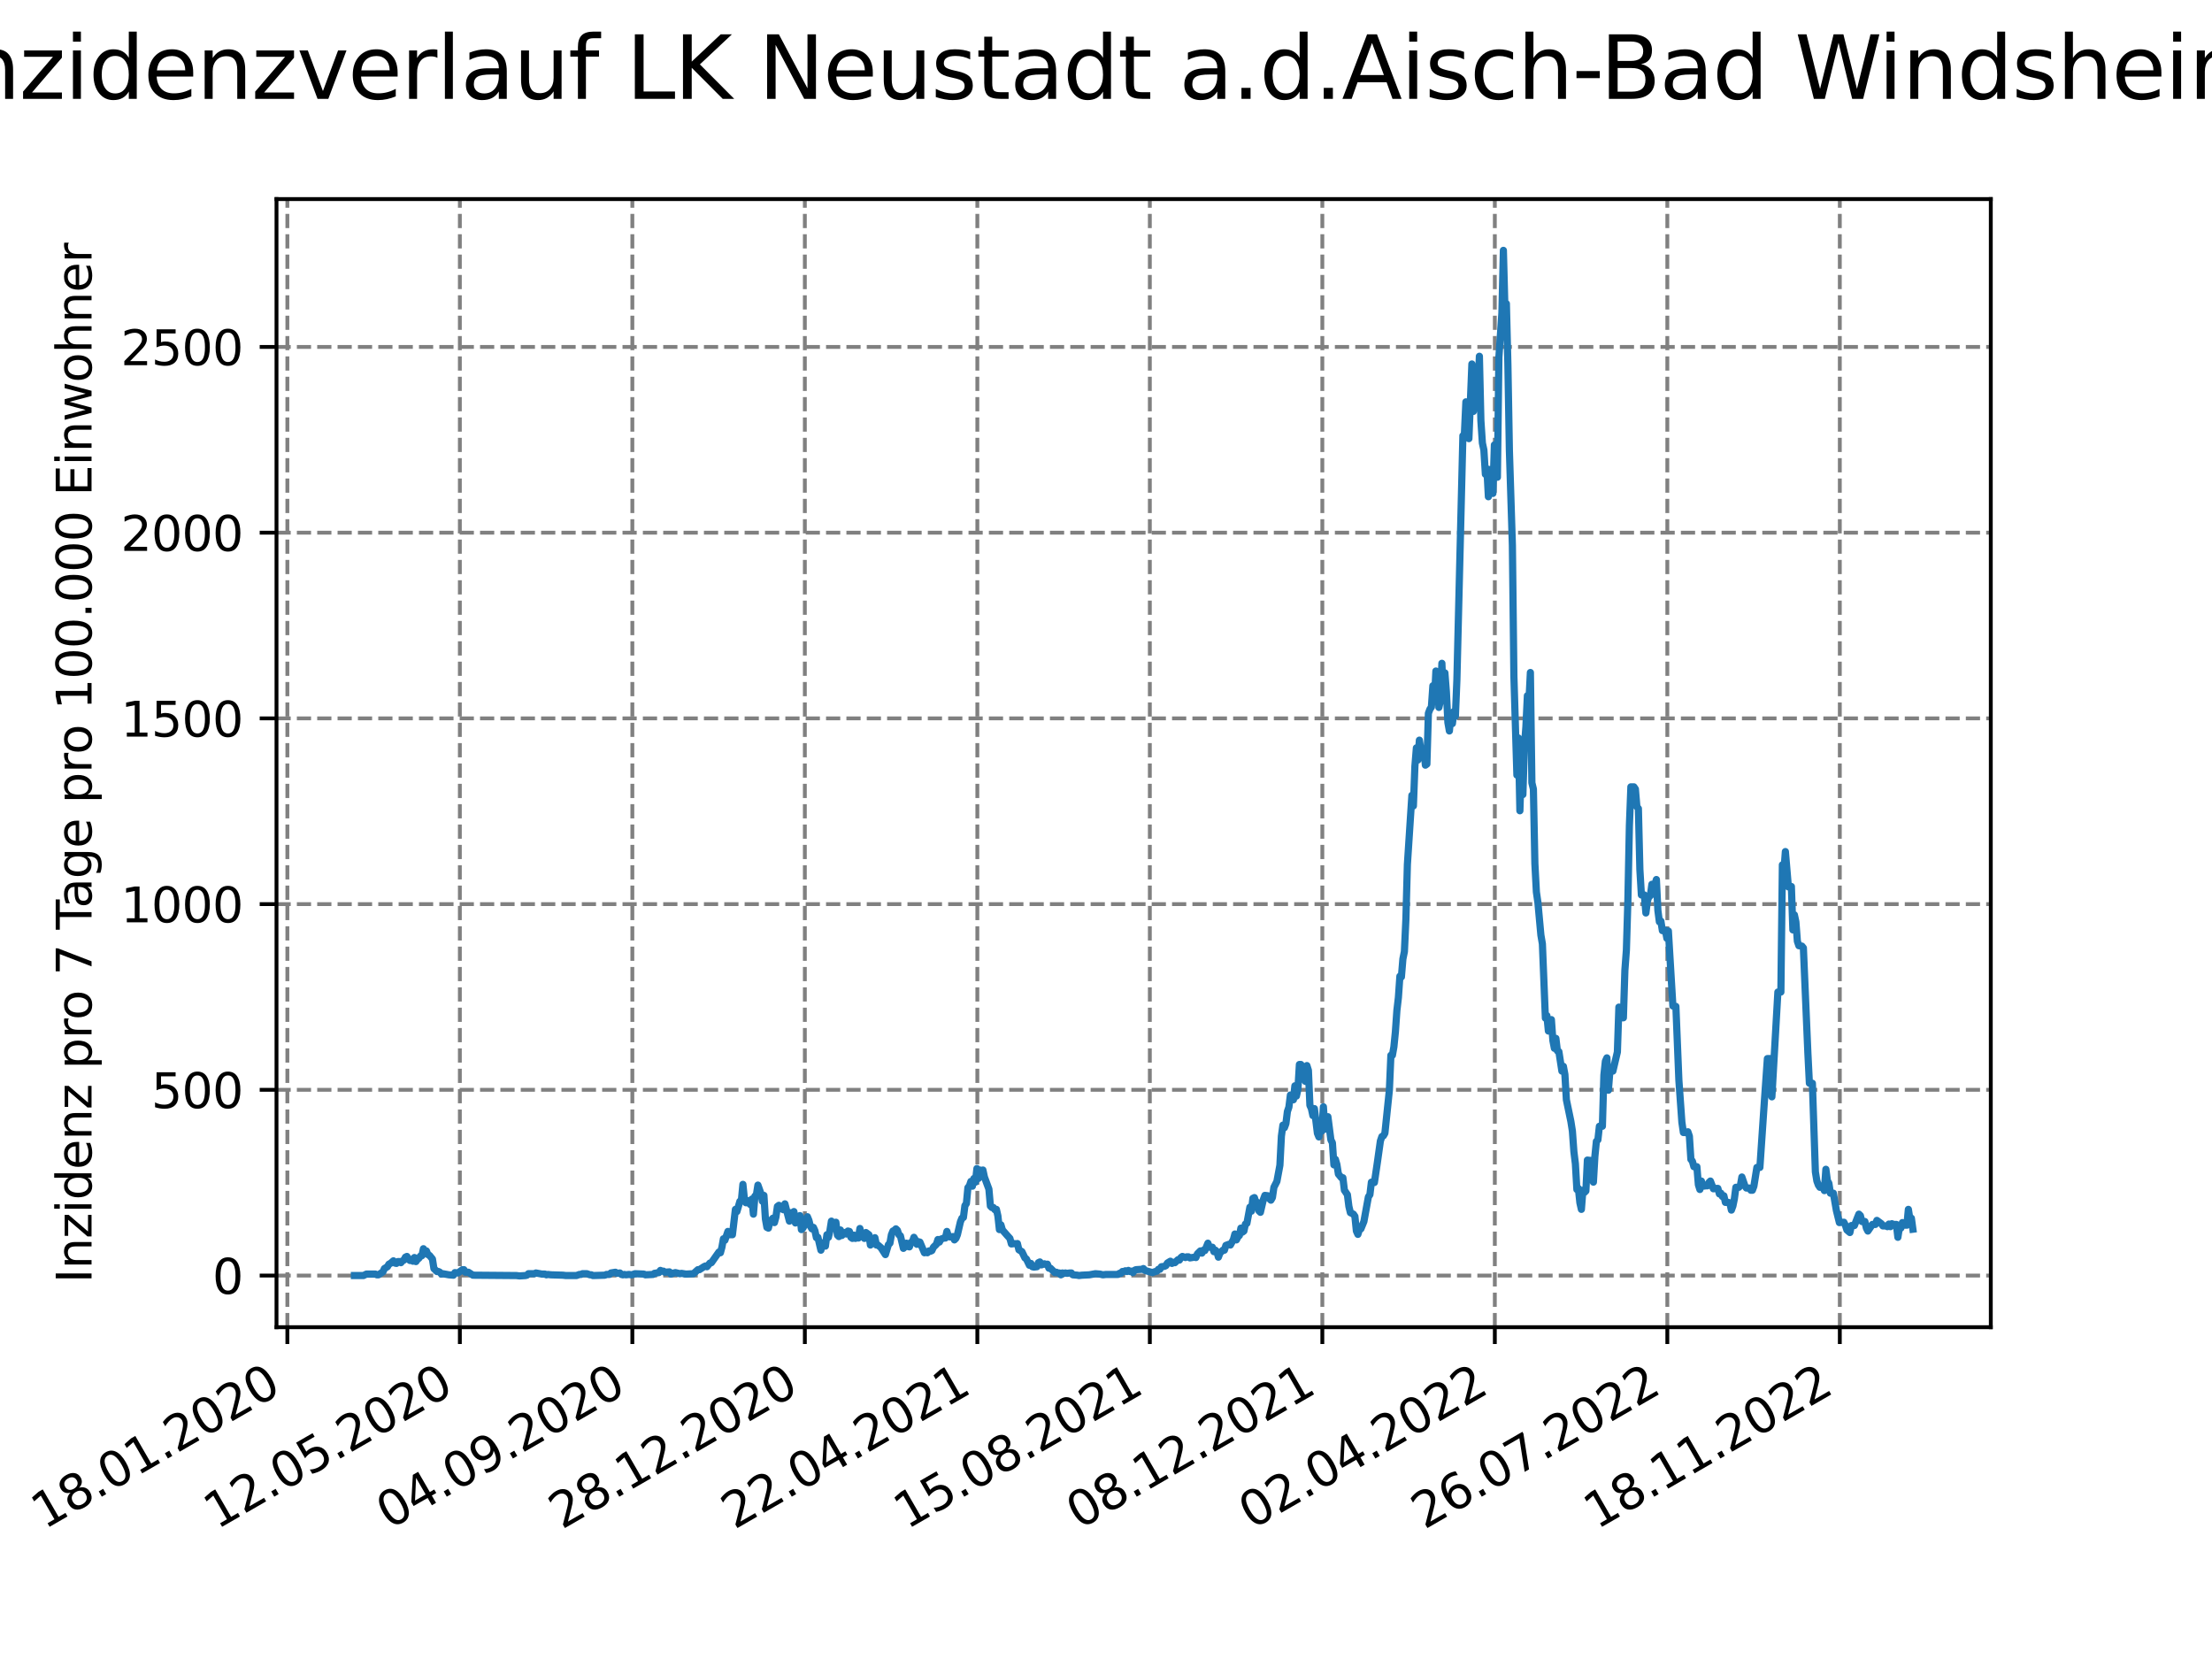 <?xml version="1.0" encoding="utf-8" standalone="no"?>
<!DOCTYPE svg PUBLIC "-//W3C//DTD SVG 1.1//EN"
  "http://www.w3.org/Graphics/SVG/1.1/DTD/svg11.dtd">
<svg xmlns:xlink="http://www.w3.org/1999/xlink" width="460.8pt" height="345.6pt" viewBox="0 0 460.8 345.6" xmlns="http://www.w3.org/2000/svg" version="1.1">
 <defs>
  <style type="text/css">*{stroke-linejoin: round; stroke-linecap: butt}</style>
 </defs>
 <g id="figure_1">
  <g id="patch_1">
   <path d="M 0 345.6 
L 460.8 345.6 
L 460.8 0 
L 0 0 
z
" style="fill: #ffffff"/>
  </g>
  <g id="axes_1">
   <g id="patch_2">
    <path d="M 57.6 276.48 
L 414.72 276.48 
L 414.72 41.472 
L 57.6 41.472 
z
" style="fill: #ffffff"/>
   </g>
   <g id="matplotlib.axis_1">
    <g id="xtick_1">
     <g id="line2d_1">
      <path d="M 59.863 276.48 
L 59.863 41.472 
" clip-path="url(#p7fc7809864)" style="fill: none; stroke-dasharray: 2.96,1.28; stroke-dashoffset: 0; stroke: #808080; stroke-width: 0.8"/>
     </g>
     <g id="line2d_2">
      <defs>
       <path id="m9c848e9b17" d="M 0 0 
L 0 3.5 
" style="stroke: #000000; stroke-width: 0.8"/>
      </defs>
      <g>
       <use xlink:href="#m9c848e9b17" x="59.863" y="276.48" style="stroke: #000000; stroke-width: 0.8"/>
      </g>
     </g>
     <g id="text_1">
      <!-- 18.01.2020 -->
      <g transform="translate(9.238 318.689) rotate(-30) scale(0.1 -0.1)">
       <defs>
        <path id="DejaVuSans-31" d="M 794 531 
L 1825 531 
L 1825 4091 
L 703 3866 
L 703 4441 
L 1819 4666 
L 2450 4666 
L 2450 531 
L 3481 531 
L 3481 0 
L 794 0 
L 794 531 
z
" transform="scale(0.016)"/>
        <path id="DejaVuSans-38" d="M 2034 2216 
Q 1584 2216 1326 1975 
Q 1069 1734 1069 1313 
Q 1069 891 1326 650 
Q 1584 409 2034 409 
Q 2484 409 2743 651 
Q 3003 894 3003 1313 
Q 3003 1734 2745 1975 
Q 2488 2216 2034 2216 
z
M 1403 2484 
Q 997 2584 770 2862 
Q 544 3141 544 3541 
Q 544 4100 942 4425 
Q 1341 4750 2034 4750 
Q 2731 4750 3128 4425 
Q 3525 4100 3525 3541 
Q 3525 3141 3298 2862 
Q 3072 2584 2669 2484 
Q 3125 2378 3379 2068 
Q 3634 1759 3634 1313 
Q 3634 634 3220 271 
Q 2806 -91 2034 -91 
Q 1263 -91 848 271 
Q 434 634 434 1313 
Q 434 1759 690 2068 
Q 947 2378 1403 2484 
z
M 1172 3481 
Q 1172 3119 1398 2916 
Q 1625 2713 2034 2713 
Q 2441 2713 2670 2916 
Q 2900 3119 2900 3481 
Q 2900 3844 2670 4047 
Q 2441 4250 2034 4250 
Q 1625 4250 1398 4047 
Q 1172 3844 1172 3481 
z
" transform="scale(0.016)"/>
        <path id="DejaVuSans-2e" d="M 684 794 
L 1344 794 
L 1344 0 
L 684 0 
L 684 794 
z
" transform="scale(0.016)"/>
        <path id="DejaVuSans-30" d="M 2034 4250 
Q 1547 4250 1301 3770 
Q 1056 3291 1056 2328 
Q 1056 1369 1301 889 
Q 1547 409 2034 409 
Q 2525 409 2770 889 
Q 3016 1369 3016 2328 
Q 3016 3291 2770 3770 
Q 2525 4250 2034 4250 
z
M 2034 4750 
Q 2819 4750 3233 4129 
Q 3647 3509 3647 2328 
Q 3647 1150 3233 529 
Q 2819 -91 2034 -91 
Q 1250 -91 836 529 
Q 422 1150 422 2328 
Q 422 3509 836 4129 
Q 1250 4750 2034 4750 
z
" transform="scale(0.016)"/>
        <path id="DejaVuSans-32" d="M 1228 531 
L 3431 531 
L 3431 0 
L 469 0 
L 469 531 
Q 828 903 1448 1529 
Q 2069 2156 2228 2338 
Q 2531 2678 2651 2914 
Q 2772 3150 2772 3378 
Q 2772 3750 2511 3984 
Q 2250 4219 1831 4219 
Q 1534 4219 1204 4116 
Q 875 4013 500 3803 
L 500 4441 
Q 881 4594 1212 4672 
Q 1544 4750 1819 4750 
Q 2544 4750 2975 4387 
Q 3406 4025 3406 3419 
Q 3406 3131 3298 2873 
Q 3191 2616 2906 2266 
Q 2828 2175 2409 1742 
Q 1991 1309 1228 531 
z
" transform="scale(0.016)"/>
       </defs>
       <use xlink:href="#DejaVuSans-31"/>
       <use xlink:href="#DejaVuSans-38" x="63.623"/>
       <use xlink:href="#DejaVuSans-2e" x="127.246"/>
       <use xlink:href="#DejaVuSans-30" x="159.033"/>
       <use xlink:href="#DejaVuSans-31" x="222.656"/>
       <use xlink:href="#DejaVuSans-2e" x="286.279"/>
       <use xlink:href="#DejaVuSans-32" x="318.066"/>
       <use xlink:href="#DejaVuSans-30" x="381.689"/>
       <use xlink:href="#DejaVuSans-32" x="445.312"/>
       <use xlink:href="#DejaVuSans-30" x="508.936"/>
      </g>
     </g>
    </g>
    <g id="xtick_2">
     <g id="line2d_3">
      <path d="M 95.797 276.48 
L 95.797 41.472 
" clip-path="url(#p7fc7809864)" style="fill: none; stroke-dasharray: 2.96,1.28; stroke-dashoffset: 0; stroke: #808080; stroke-width: 0.8"/>
     </g>
     <g id="line2d_4">
      <g>
       <use xlink:href="#m9c848e9b17" x="95.797" y="276.48" style="stroke: #000000; stroke-width: 0.8"/>
      </g>
     </g>
     <g id="text_2">
      <!-- 12.05.2020 -->
      <g transform="translate(45.171 318.689) rotate(-30) scale(0.1 -0.1)">
       <defs>
        <path id="DejaVuSans-35" d="M 691 4666 
L 3169 4666 
L 3169 4134 
L 1269 4134 
L 1269 2991 
Q 1406 3038 1543 3061 
Q 1681 3084 1819 3084 
Q 2600 3084 3056 2656 
Q 3513 2228 3513 1497 
Q 3513 744 3044 326 
Q 2575 -91 1722 -91 
Q 1428 -91 1123 -41 
Q 819 9 494 109 
L 494 744 
Q 775 591 1075 516 
Q 1375 441 1709 441 
Q 2250 441 2565 725 
Q 2881 1009 2881 1497 
Q 2881 1984 2565 2268 
Q 2250 2553 1709 2553 
Q 1456 2553 1204 2497 
Q 953 2441 691 2322 
L 691 4666 
z
" transform="scale(0.016)"/>
       </defs>
       <use xlink:href="#DejaVuSans-31"/>
       <use xlink:href="#DejaVuSans-32" x="63.623"/>
       <use xlink:href="#DejaVuSans-2e" x="127.246"/>
       <use xlink:href="#DejaVuSans-30" x="159.033"/>
       <use xlink:href="#DejaVuSans-35" x="222.656"/>
       <use xlink:href="#DejaVuSans-2e" x="286.279"/>
       <use xlink:href="#DejaVuSans-32" x="318.066"/>
       <use xlink:href="#DejaVuSans-30" x="381.689"/>
       <use xlink:href="#DejaVuSans-32" x="445.312"/>
       <use xlink:href="#DejaVuSans-30" x="508.936"/>
      </g>
     </g>
    </g>
    <g id="xtick_3">
     <g id="line2d_5">
      <path d="M 131.73 276.48 
L 131.73 41.472 
" clip-path="url(#p7fc7809864)" style="fill: none; stroke-dasharray: 2.96,1.28; stroke-dashoffset: 0; stroke: #808080; stroke-width: 0.8"/>
     </g>
     <g id="line2d_6">
      <g>
       <use xlink:href="#m9c848e9b17" x="131.73" y="276.48" style="stroke: #000000; stroke-width: 0.8"/>
      </g>
     </g>
     <g id="text_3">
      <!-- 04.09.2020 -->
      <g transform="translate(81.105 318.689) rotate(-30) scale(0.1 -0.1)">
       <defs>
        <path id="DejaVuSans-34" d="M 2419 4116 
L 825 1625 
L 2419 1625 
L 2419 4116 
z
M 2253 4666 
L 3047 4666 
L 3047 1625 
L 3713 1625 
L 3713 1100 
L 3047 1100 
L 3047 0 
L 2419 0 
L 2419 1100 
L 313 1100 
L 313 1709 
L 2253 4666 
z
" transform="scale(0.016)"/>
        <path id="DejaVuSans-39" d="M 703 97 
L 703 672 
Q 941 559 1184 500 
Q 1428 441 1663 441 
Q 2288 441 2617 861 
Q 2947 1281 2994 2138 
Q 2813 1869 2534 1725 
Q 2256 1581 1919 1581 
Q 1219 1581 811 2004 
Q 403 2428 403 3163 
Q 403 3881 828 4315 
Q 1253 4750 1959 4750 
Q 2769 4750 3195 4129 
Q 3622 3509 3622 2328 
Q 3622 1225 3098 567 
Q 2575 -91 1691 -91 
Q 1453 -91 1209 -44 
Q 966 3 703 97 
z
M 1959 2075 
Q 2384 2075 2632 2365 
Q 2881 2656 2881 3163 
Q 2881 3666 2632 3958 
Q 2384 4250 1959 4250 
Q 1534 4250 1286 3958 
Q 1038 3666 1038 3163 
Q 1038 2656 1286 2365 
Q 1534 2075 1959 2075 
z
" transform="scale(0.016)"/>
       </defs>
       <use xlink:href="#DejaVuSans-30"/>
       <use xlink:href="#DejaVuSans-34" x="63.623"/>
       <use xlink:href="#DejaVuSans-2e" x="127.246"/>
       <use xlink:href="#DejaVuSans-30" x="159.033"/>
       <use xlink:href="#DejaVuSans-39" x="222.656"/>
       <use xlink:href="#DejaVuSans-2e" x="286.279"/>
       <use xlink:href="#DejaVuSans-32" x="318.066"/>
       <use xlink:href="#DejaVuSans-30" x="381.689"/>
       <use xlink:href="#DejaVuSans-32" x="445.312"/>
       <use xlink:href="#DejaVuSans-30" x="508.936"/>
      </g>
     </g>
    </g>
    <g id="xtick_4">
     <g id="line2d_7">
      <path d="M 167.664 276.48 
L 167.664 41.472 
" clip-path="url(#p7fc7809864)" style="fill: none; stroke-dasharray: 2.96,1.28; stroke-dashoffset: 0; stroke: #808080; stroke-width: 0.8"/>
     </g>
     <g id="line2d_8">
      <g>
       <use xlink:href="#m9c848e9b17" x="167.664" y="276.48" style="stroke: #000000; stroke-width: 0.8"/>
      </g>
     </g>
     <g id="text_4">
      <!-- 28.12.2020 -->
      <g transform="translate(117.039 318.689) rotate(-30) scale(0.1 -0.1)">
       <use xlink:href="#DejaVuSans-32"/>
       <use xlink:href="#DejaVuSans-38" x="63.623"/>
       <use xlink:href="#DejaVuSans-2e" x="127.246"/>
       <use xlink:href="#DejaVuSans-31" x="159.033"/>
       <use xlink:href="#DejaVuSans-32" x="222.656"/>
       <use xlink:href="#DejaVuSans-2e" x="286.279"/>
       <use xlink:href="#DejaVuSans-32" x="318.066"/>
       <use xlink:href="#DejaVuSans-30" x="381.689"/>
       <use xlink:href="#DejaVuSans-32" x="445.312"/>
       <use xlink:href="#DejaVuSans-30" x="508.936"/>
      </g>
     </g>
    </g>
    <g id="xtick_5">
     <g id="line2d_9">
      <path d="M 203.598 276.48 
L 203.598 41.472 
" clip-path="url(#p7fc7809864)" style="fill: none; stroke-dasharray: 2.96,1.28; stroke-dashoffset: 0; stroke: #808080; stroke-width: 0.8"/>
     </g>
     <g id="line2d_10">
      <g>
       <use xlink:href="#m9c848e9b17" x="203.598" y="276.48" style="stroke: #000000; stroke-width: 0.8"/>
      </g>
     </g>
     <g id="text_5">
      <!-- 22.04.2021 -->
      <g transform="translate(152.973 318.689) rotate(-30) scale(0.1 -0.1)">
       <use xlink:href="#DejaVuSans-32"/>
       <use xlink:href="#DejaVuSans-32" x="63.623"/>
       <use xlink:href="#DejaVuSans-2e" x="127.246"/>
       <use xlink:href="#DejaVuSans-30" x="159.033"/>
       <use xlink:href="#DejaVuSans-34" x="222.656"/>
       <use xlink:href="#DejaVuSans-2e" x="286.279"/>
       <use xlink:href="#DejaVuSans-32" x="318.066"/>
       <use xlink:href="#DejaVuSans-30" x="381.689"/>
       <use xlink:href="#DejaVuSans-32" x="445.312"/>
       <use xlink:href="#DejaVuSans-31" x="508.936"/>
      </g>
     </g>
    </g>
    <g id="xtick_6">
     <g id="line2d_11">
      <path d="M 239.532 276.48 
L 239.532 41.472 
" clip-path="url(#p7fc7809864)" style="fill: none; stroke-dasharray: 2.96,1.28; stroke-dashoffset: 0; stroke: #808080; stroke-width: 0.8"/>
     </g>
     <g id="line2d_12">
      <g>
       <use xlink:href="#m9c848e9b17" x="239.532" y="276.48" style="stroke: #000000; stroke-width: 0.8"/>
      </g>
     </g>
     <g id="text_6">
      <!-- 15.08.2021 -->
      <g transform="translate(188.907 318.689) rotate(-30) scale(0.1 -0.1)">
       <use xlink:href="#DejaVuSans-31"/>
       <use xlink:href="#DejaVuSans-35" x="63.623"/>
       <use xlink:href="#DejaVuSans-2e" x="127.246"/>
       <use xlink:href="#DejaVuSans-30" x="159.033"/>
       <use xlink:href="#DejaVuSans-38" x="222.656"/>
       <use xlink:href="#DejaVuSans-2e" x="286.279"/>
       <use xlink:href="#DejaVuSans-32" x="318.066"/>
       <use xlink:href="#DejaVuSans-30" x="381.689"/>
       <use xlink:href="#DejaVuSans-32" x="445.312"/>
       <use xlink:href="#DejaVuSans-31" x="508.936"/>
      </g>
     </g>
    </g>
    <g id="xtick_7">
     <g id="line2d_13">
      <path d="M 275.466 276.48 
L 275.466 41.472 
" clip-path="url(#p7fc7809864)" style="fill: none; stroke-dasharray: 2.96,1.28; stroke-dashoffset: 0; stroke: #808080; stroke-width: 0.8"/>
     </g>
     <g id="line2d_14">
      <g>
       <use xlink:href="#m9c848e9b17" x="275.466" y="276.48" style="stroke: #000000; stroke-width: 0.8"/>
      </g>
     </g>
     <g id="text_7">
      <!-- 08.12.2021 -->
      <g transform="translate(224.841 318.689) rotate(-30) scale(0.1 -0.1)">
       <use xlink:href="#DejaVuSans-30"/>
       <use xlink:href="#DejaVuSans-38" x="63.623"/>
       <use xlink:href="#DejaVuSans-2e" x="127.246"/>
       <use xlink:href="#DejaVuSans-31" x="159.033"/>
       <use xlink:href="#DejaVuSans-32" x="222.656"/>
       <use xlink:href="#DejaVuSans-2e" x="286.279"/>
       <use xlink:href="#DejaVuSans-32" x="318.066"/>
       <use xlink:href="#DejaVuSans-30" x="381.689"/>
       <use xlink:href="#DejaVuSans-32" x="445.312"/>
       <use xlink:href="#DejaVuSans-31" x="508.936"/>
      </g>
     </g>
    </g>
    <g id="xtick_8">
     <g id="line2d_15">
      <path d="M 311.4 276.48 
L 311.4 41.472 
" clip-path="url(#p7fc7809864)" style="fill: none; stroke-dasharray: 2.96,1.28; stroke-dashoffset: 0; stroke: #808080; stroke-width: 0.8"/>
     </g>
     <g id="line2d_16">
      <g>
       <use xlink:href="#m9c848e9b17" x="311.4" y="276.48" style="stroke: #000000; stroke-width: 0.8"/>
      </g>
     </g>
     <g id="text_8">
      <!-- 02.04.2022 -->
      <g transform="translate(260.775 318.689) rotate(-30) scale(0.1 -0.1)">
       <use xlink:href="#DejaVuSans-30"/>
       <use xlink:href="#DejaVuSans-32" x="63.623"/>
       <use xlink:href="#DejaVuSans-2e" x="127.246"/>
       <use xlink:href="#DejaVuSans-30" x="159.033"/>
       <use xlink:href="#DejaVuSans-34" x="222.656"/>
       <use xlink:href="#DejaVuSans-2e" x="286.279"/>
       <use xlink:href="#DejaVuSans-32" x="318.066"/>
       <use xlink:href="#DejaVuSans-30" x="381.689"/>
       <use xlink:href="#DejaVuSans-32" x="445.312"/>
       <use xlink:href="#DejaVuSans-32" x="508.936"/>
      </g>
     </g>
    </g>
    <g id="xtick_9">
     <g id="line2d_17">
      <path d="M 347.334 276.48 
L 347.334 41.472 
" clip-path="url(#p7fc7809864)" style="fill: none; stroke-dasharray: 2.96,1.28; stroke-dashoffset: 0; stroke: #808080; stroke-width: 0.8"/>
     </g>
     <g id="line2d_18">
      <g>
       <use xlink:href="#m9c848e9b17" x="347.334" y="276.48" style="stroke: #000000; stroke-width: 0.8"/>
      </g>
     </g>
     <g id="text_9">
      <!-- 26.07.2022 -->
      <g transform="translate(296.708 318.689) rotate(-30) scale(0.1 -0.1)">
       <defs>
        <path id="DejaVuSans-36" d="M 2113 2584 
Q 1688 2584 1439 2293 
Q 1191 2003 1191 1497 
Q 1191 994 1439 701 
Q 1688 409 2113 409 
Q 2538 409 2786 701 
Q 3034 994 3034 1497 
Q 3034 2003 2786 2293 
Q 2538 2584 2113 2584 
z
M 3366 4563 
L 3366 3988 
Q 3128 4100 2886 4159 
Q 2644 4219 2406 4219 
Q 1781 4219 1451 3797 
Q 1122 3375 1075 2522 
Q 1259 2794 1537 2939 
Q 1816 3084 2150 3084 
Q 2853 3084 3261 2657 
Q 3669 2231 3669 1497 
Q 3669 778 3244 343 
Q 2819 -91 2113 -91 
Q 1303 -91 875 529 
Q 447 1150 447 2328 
Q 447 3434 972 4092 
Q 1497 4750 2381 4750 
Q 2619 4750 2861 4703 
Q 3103 4656 3366 4563 
z
" transform="scale(0.016)"/>
        <path id="DejaVuSans-37" d="M 525 4666 
L 3525 4666 
L 3525 4397 
L 1831 0 
L 1172 0 
L 2766 4134 
L 525 4134 
L 525 4666 
z
" transform="scale(0.016)"/>
       </defs>
       <use xlink:href="#DejaVuSans-32"/>
       <use xlink:href="#DejaVuSans-36" x="63.623"/>
       <use xlink:href="#DejaVuSans-2e" x="127.246"/>
       <use xlink:href="#DejaVuSans-30" x="159.033"/>
       <use xlink:href="#DejaVuSans-37" x="222.656"/>
       <use xlink:href="#DejaVuSans-2e" x="286.279"/>
       <use xlink:href="#DejaVuSans-32" x="318.066"/>
       <use xlink:href="#DejaVuSans-30" x="381.689"/>
       <use xlink:href="#DejaVuSans-32" x="445.312"/>
       <use xlink:href="#DejaVuSans-32" x="508.936"/>
      </g>
     </g>
    </g>
    <g id="xtick_10">
     <g id="line2d_19">
      <path d="M 383.267 276.48 
L 383.267 41.472 
" clip-path="url(#p7fc7809864)" style="fill: none; stroke-dasharray: 2.96,1.28; stroke-dashoffset: 0; stroke: #808080; stroke-width: 0.8"/>
     </g>
     <g id="line2d_20">
      <g>
       <use xlink:href="#m9c848e9b17" x="383.267" y="276.48" style="stroke: #000000; stroke-width: 0.8"/>
      </g>
     </g>
     <g id="text_10">
      <!-- 18.11.2022 -->
      <g transform="translate(332.642 318.689) rotate(-30) scale(0.1 -0.1)">
       <use xlink:href="#DejaVuSans-31"/>
       <use xlink:href="#DejaVuSans-38" x="63.623"/>
       <use xlink:href="#DejaVuSans-2e" x="127.246"/>
       <use xlink:href="#DejaVuSans-31" x="159.033"/>
       <use xlink:href="#DejaVuSans-31" x="222.656"/>
       <use xlink:href="#DejaVuSans-2e" x="286.279"/>
       <use xlink:href="#DejaVuSans-32" x="318.066"/>
       <use xlink:href="#DejaVuSans-30" x="381.689"/>
       <use xlink:href="#DejaVuSans-32" x="445.312"/>
       <use xlink:href="#DejaVuSans-32" x="508.936"/>
      </g>
     </g>
    </g>
   </g>
   <g id="matplotlib.axis_2">
    <g id="ytick_1">
     <g id="line2d_21">
      <path d="M 57.6 265.721 
L 414.72 265.721 
" clip-path="url(#p7fc7809864)" style="fill: none; stroke-dasharray: 2.96,1.28; stroke-dashoffset: 0; stroke: #808080; stroke-width: 0.8"/>
     </g>
     <g id="line2d_22">
      <defs>
       <path id="m6803da230e" d="M 0 0 
L -3.5 0 
" style="stroke: #000000; stroke-width: 0.8"/>
      </defs>
      <g>
       <use xlink:href="#m6803da230e" x="57.6" y="265.721" style="stroke: #000000; stroke-width: 0.8"/>
      </g>
     </g>
     <g id="text_11">
      <!-- 0 -->
      <g transform="translate(44.237 269.52) scale(0.1 -0.1)">
       <use xlink:href="#DejaVuSans-30"/>
      </g>
     </g>
    </g>
    <g id="ytick_2">
     <g id="line2d_23">
      <path d="M 57.6 227.032 
L 414.72 227.032 
" clip-path="url(#p7fc7809864)" style="fill: none; stroke-dasharray: 2.96,1.28; stroke-dashoffset: 0; stroke: #808080; stroke-width: 0.8"/>
     </g>
     <g id="line2d_24">
      <g>
       <use xlink:href="#m6803da230e" x="57.6" y="227.032" style="stroke: #000000; stroke-width: 0.8"/>
      </g>
     </g>
     <g id="text_12">
      <!-- 500 -->
      <g transform="translate(31.512 230.831) scale(0.1 -0.1)">
       <use xlink:href="#DejaVuSans-35"/>
       <use xlink:href="#DejaVuSans-30" x="63.623"/>
       <use xlink:href="#DejaVuSans-30" x="127.246"/>
      </g>
     </g>
    </g>
    <g id="ytick_3">
     <g id="line2d_25">
      <path d="M 57.6 188.342 
L 414.72 188.342 
" clip-path="url(#p7fc7809864)" style="fill: none; stroke-dasharray: 2.96,1.28; stroke-dashoffset: 0; stroke: #808080; stroke-width: 0.8"/>
     </g>
     <g id="line2d_26">
      <g>
       <use xlink:href="#m6803da230e" x="57.6" y="188.342" style="stroke: #000000; stroke-width: 0.8"/>
      </g>
     </g>
     <g id="text_13">
      <!-- 1000 -->
      <g transform="translate(25.15 192.141) scale(0.1 -0.1)">
       <use xlink:href="#DejaVuSans-31"/>
       <use xlink:href="#DejaVuSans-30" x="63.623"/>
       <use xlink:href="#DejaVuSans-30" x="127.246"/>
       <use xlink:href="#DejaVuSans-30" x="190.869"/>
      </g>
     </g>
    </g>
    <g id="ytick_4">
     <g id="line2d_27">
      <path d="M 57.6 149.653 
L 414.72 149.653 
" clip-path="url(#p7fc7809864)" style="fill: none; stroke-dasharray: 2.96,1.28; stroke-dashoffset: 0; stroke: #808080; stroke-width: 0.8"/>
     </g>
     <g id="line2d_28">
      <g>
       <use xlink:href="#m6803da230e" x="57.6" y="149.653" style="stroke: #000000; stroke-width: 0.8"/>
      </g>
     </g>
     <g id="text_14">
      <!-- 1500 -->
      <g transform="translate(25.15 153.452) scale(0.1 -0.1)">
       <use xlink:href="#DejaVuSans-31"/>
       <use xlink:href="#DejaVuSans-35" x="63.623"/>
       <use xlink:href="#DejaVuSans-30" x="127.246"/>
       <use xlink:href="#DejaVuSans-30" x="190.869"/>
      </g>
     </g>
    </g>
    <g id="ytick_5">
     <g id="line2d_29">
      <path d="M 57.6 110.963 
L 414.72 110.963 
" clip-path="url(#p7fc7809864)" style="fill: none; stroke-dasharray: 2.96,1.28; stroke-dashoffset: 0; stroke: #808080; stroke-width: 0.8"/>
     </g>
     <g id="line2d_30">
      <g>
       <use xlink:href="#m6803da230e" x="57.6" y="110.963" style="stroke: #000000; stroke-width: 0.8"/>
      </g>
     </g>
     <g id="text_15">
      <!-- 2000 -->
      <g transform="translate(25.15 114.762) scale(0.1 -0.1)">
       <use xlink:href="#DejaVuSans-32"/>
       <use xlink:href="#DejaVuSans-30" x="63.623"/>
       <use xlink:href="#DejaVuSans-30" x="127.246"/>
       <use xlink:href="#DejaVuSans-30" x="190.869"/>
      </g>
     </g>
    </g>
    <g id="ytick_6">
     <g id="line2d_31">
      <path d="M 57.6 72.274 
L 414.72 72.274 
" clip-path="url(#p7fc7809864)" style="fill: none; stroke-dasharray: 2.96,1.28; stroke-dashoffset: 0; stroke: #808080; stroke-width: 0.8"/>
     </g>
     <g id="line2d_32">
      <g>
       <use xlink:href="#m6803da230e" x="57.6" y="72.274" style="stroke: #000000; stroke-width: 0.8"/>
      </g>
     </g>
     <g id="text_16">
      <!-- 2500 -->
      <g transform="translate(25.15 76.073) scale(0.1 -0.1)">
       <use xlink:href="#DejaVuSans-32"/>
       <use xlink:href="#DejaVuSans-35" x="63.623"/>
       <use xlink:href="#DejaVuSans-30" x="127.246"/>
       <use xlink:href="#DejaVuSans-30" x="190.869"/>
      </g>
     </g>
    </g>
    <g id="text_17">
     <!-- Inzidenz pro 7 Tage pro 100.000 Einwohner -->
     <g transform="translate(19.07 267.301) rotate(-90) scale(0.1 -0.1)">
      <defs>
       <path id="DejaVuSans-49" d="M 628 4666 
L 1259 4666 
L 1259 0 
L 628 0 
L 628 4666 
z
" transform="scale(0.016)"/>
       <path id="DejaVuSans-6e" d="M 3513 2113 
L 3513 0 
L 2938 0 
L 2938 2094 
Q 2938 2591 2744 2837 
Q 2550 3084 2163 3084 
Q 1697 3084 1428 2787 
Q 1159 2491 1159 1978 
L 1159 0 
L 581 0 
L 581 3500 
L 1159 3500 
L 1159 2956 
Q 1366 3272 1645 3428 
Q 1925 3584 2291 3584 
Q 2894 3584 3203 3211 
Q 3513 2838 3513 2113 
z
" transform="scale(0.016)"/>
       <path id="DejaVuSans-7a" d="M 353 3500 
L 3084 3500 
L 3084 2975 
L 922 459 
L 3084 459 
L 3084 0 
L 275 0 
L 275 525 
L 2438 3041 
L 353 3041 
L 353 3500 
z
" transform="scale(0.016)"/>
       <path id="DejaVuSans-69" d="M 603 3500 
L 1178 3500 
L 1178 0 
L 603 0 
L 603 3500 
z
M 603 4863 
L 1178 4863 
L 1178 4134 
L 603 4134 
L 603 4863 
z
" transform="scale(0.016)"/>
       <path id="DejaVuSans-64" d="M 2906 2969 
L 2906 4863 
L 3481 4863 
L 3481 0 
L 2906 0 
L 2906 525 
Q 2725 213 2448 61 
Q 2172 -91 1784 -91 
Q 1150 -91 751 415 
Q 353 922 353 1747 
Q 353 2572 751 3078 
Q 1150 3584 1784 3584 
Q 2172 3584 2448 3432 
Q 2725 3281 2906 2969 
z
M 947 1747 
Q 947 1113 1208 752 
Q 1469 391 1925 391 
Q 2381 391 2643 752 
Q 2906 1113 2906 1747 
Q 2906 2381 2643 2742 
Q 2381 3103 1925 3103 
Q 1469 3103 1208 2742 
Q 947 2381 947 1747 
z
" transform="scale(0.016)"/>
       <path id="DejaVuSans-65" d="M 3597 1894 
L 3597 1613 
L 953 1613 
Q 991 1019 1311 708 
Q 1631 397 2203 397 
Q 2534 397 2845 478 
Q 3156 559 3463 722 
L 3463 178 
Q 3153 47 2828 -22 
Q 2503 -91 2169 -91 
Q 1331 -91 842 396 
Q 353 884 353 1716 
Q 353 2575 817 3079 
Q 1281 3584 2069 3584 
Q 2775 3584 3186 3129 
Q 3597 2675 3597 1894 
z
M 3022 2063 
Q 3016 2534 2758 2815 
Q 2500 3097 2075 3097 
Q 1594 3097 1305 2825 
Q 1016 2553 972 2059 
L 3022 2063 
z
" transform="scale(0.016)"/>
       <path id="DejaVuSans-20" transform="scale(0.016)"/>
       <path id="DejaVuSans-70" d="M 1159 525 
L 1159 -1331 
L 581 -1331 
L 581 3500 
L 1159 3500 
L 1159 2969 
Q 1341 3281 1617 3432 
Q 1894 3584 2278 3584 
Q 2916 3584 3314 3078 
Q 3713 2572 3713 1747 
Q 3713 922 3314 415 
Q 2916 -91 2278 -91 
Q 1894 -91 1617 61 
Q 1341 213 1159 525 
z
M 3116 1747 
Q 3116 2381 2855 2742 
Q 2594 3103 2138 3103 
Q 1681 3103 1420 2742 
Q 1159 2381 1159 1747 
Q 1159 1113 1420 752 
Q 1681 391 2138 391 
Q 2594 391 2855 752 
Q 3116 1113 3116 1747 
z
" transform="scale(0.016)"/>
       <path id="DejaVuSans-72" d="M 2631 2963 
Q 2534 3019 2420 3045 
Q 2306 3072 2169 3072 
Q 1681 3072 1420 2755 
Q 1159 2438 1159 1844 
L 1159 0 
L 581 0 
L 581 3500 
L 1159 3500 
L 1159 2956 
Q 1341 3275 1631 3429 
Q 1922 3584 2338 3584 
Q 2397 3584 2469 3576 
Q 2541 3569 2628 3553 
L 2631 2963 
z
" transform="scale(0.016)"/>
       <path id="DejaVuSans-6f" d="M 1959 3097 
Q 1497 3097 1228 2736 
Q 959 2375 959 1747 
Q 959 1119 1226 758 
Q 1494 397 1959 397 
Q 2419 397 2687 759 
Q 2956 1122 2956 1747 
Q 2956 2369 2687 2733 
Q 2419 3097 1959 3097 
z
M 1959 3584 
Q 2709 3584 3137 3096 
Q 3566 2609 3566 1747 
Q 3566 888 3137 398 
Q 2709 -91 1959 -91 
Q 1206 -91 779 398 
Q 353 888 353 1747 
Q 353 2609 779 3096 
Q 1206 3584 1959 3584 
z
" transform="scale(0.016)"/>
       <path id="DejaVuSans-54" d="M -19 4666 
L 3928 4666 
L 3928 4134 
L 2272 4134 
L 2272 0 
L 1638 0 
L 1638 4134 
L -19 4134 
L -19 4666 
z
" transform="scale(0.016)"/>
       <path id="DejaVuSans-61" d="M 2194 1759 
Q 1497 1759 1228 1600 
Q 959 1441 959 1056 
Q 959 750 1161 570 
Q 1363 391 1709 391 
Q 2188 391 2477 730 
Q 2766 1069 2766 1631 
L 2766 1759 
L 2194 1759 
z
M 3341 1997 
L 3341 0 
L 2766 0 
L 2766 531 
Q 2569 213 2275 61 
Q 1981 -91 1556 -91 
Q 1019 -91 701 211 
Q 384 513 384 1019 
Q 384 1609 779 1909 
Q 1175 2209 1959 2209 
L 2766 2209 
L 2766 2266 
Q 2766 2663 2505 2880 
Q 2244 3097 1772 3097 
Q 1472 3097 1187 3025 
Q 903 2953 641 2809 
L 641 3341 
Q 956 3463 1253 3523 
Q 1550 3584 1831 3584 
Q 2591 3584 2966 3190 
Q 3341 2797 3341 1997 
z
" transform="scale(0.016)"/>
       <path id="DejaVuSans-67" d="M 2906 1791 
Q 2906 2416 2648 2759 
Q 2391 3103 1925 3103 
Q 1463 3103 1205 2759 
Q 947 2416 947 1791 
Q 947 1169 1205 825 
Q 1463 481 1925 481 
Q 2391 481 2648 825 
Q 2906 1169 2906 1791 
z
M 3481 434 
Q 3481 -459 3084 -895 
Q 2688 -1331 1869 -1331 
Q 1566 -1331 1297 -1286 
Q 1028 -1241 775 -1147 
L 775 -588 
Q 1028 -725 1275 -790 
Q 1522 -856 1778 -856 
Q 2344 -856 2625 -561 
Q 2906 -266 2906 331 
L 2906 616 
Q 2728 306 2450 153 
Q 2172 0 1784 0 
Q 1141 0 747 490 
Q 353 981 353 1791 
Q 353 2603 747 3093 
Q 1141 3584 1784 3584 
Q 2172 3584 2450 3431 
Q 2728 3278 2906 2969 
L 2906 3500 
L 3481 3500 
L 3481 434 
z
" transform="scale(0.016)"/>
       <path id="DejaVuSans-45" d="M 628 4666 
L 3578 4666 
L 3578 4134 
L 1259 4134 
L 1259 2753 
L 3481 2753 
L 3481 2222 
L 1259 2222 
L 1259 531 
L 3634 531 
L 3634 0 
L 628 0 
L 628 4666 
z
" transform="scale(0.016)"/>
       <path id="DejaVuSans-77" d="M 269 3500 
L 844 3500 
L 1563 769 
L 2278 3500 
L 2956 3500 
L 3675 769 
L 4391 3500 
L 4966 3500 
L 4050 0 
L 3372 0 
L 2619 2869 
L 1863 0 
L 1184 0 
L 269 3500 
z
" transform="scale(0.016)"/>
       <path id="DejaVuSans-68" d="M 3513 2113 
L 3513 0 
L 2938 0 
L 2938 2094 
Q 2938 2591 2744 2837 
Q 2550 3084 2163 3084 
Q 1697 3084 1428 2787 
Q 1159 2491 1159 1978 
L 1159 0 
L 581 0 
L 581 4863 
L 1159 4863 
L 1159 2956 
Q 1366 3272 1645 3428 
Q 1925 3584 2291 3584 
Q 2894 3584 3203 3211 
Q 3513 2838 3513 2113 
z
" transform="scale(0.016)"/>
      </defs>
      <use xlink:href="#DejaVuSans-49"/>
      <use xlink:href="#DejaVuSans-6e" x="29.492"/>
      <use xlink:href="#DejaVuSans-7a" x="92.871"/>
      <use xlink:href="#DejaVuSans-69" x="145.361"/>
      <use xlink:href="#DejaVuSans-64" x="173.145"/>
      <use xlink:href="#DejaVuSans-65" x="236.621"/>
      <use xlink:href="#DejaVuSans-6e" x="298.145"/>
      <use xlink:href="#DejaVuSans-7a" x="361.523"/>
      <use xlink:href="#DejaVuSans-20" x="414.014"/>
      <use xlink:href="#DejaVuSans-70" x="445.801"/>
      <use xlink:href="#DejaVuSans-72" x="509.277"/>
      <use xlink:href="#DejaVuSans-6f" x="548.141"/>
      <use xlink:href="#DejaVuSans-20" x="609.322"/>
      <use xlink:href="#DejaVuSans-37" x="641.109"/>
      <use xlink:href="#DejaVuSans-20" x="704.732"/>
      <use xlink:href="#DejaVuSans-54" x="736.52"/>
      <use xlink:href="#DejaVuSans-61" x="781.104"/>
      <use xlink:href="#DejaVuSans-67" x="842.383"/>
      <use xlink:href="#DejaVuSans-65" x="905.859"/>
      <use xlink:href="#DejaVuSans-20" x="967.383"/>
      <use xlink:href="#DejaVuSans-70" x="999.17"/>
      <use xlink:href="#DejaVuSans-72" x="1062.646"/>
      <use xlink:href="#DejaVuSans-6f" x="1101.51"/>
      <use xlink:href="#DejaVuSans-20" x="1162.691"/>
      <use xlink:href="#DejaVuSans-31" x="1194.479"/>
      <use xlink:href="#DejaVuSans-30" x="1258.102"/>
      <use xlink:href="#DejaVuSans-30" x="1321.725"/>
      <use xlink:href="#DejaVuSans-2e" x="1385.348"/>
      <use xlink:href="#DejaVuSans-30" x="1417.135"/>
      <use xlink:href="#DejaVuSans-30" x="1480.758"/>
      <use xlink:href="#DejaVuSans-30" x="1544.381"/>
      <use xlink:href="#DejaVuSans-20" x="1608.004"/>
      <use xlink:href="#DejaVuSans-45" x="1639.791"/>
      <use xlink:href="#DejaVuSans-69" x="1702.975"/>
      <use xlink:href="#DejaVuSans-6e" x="1730.758"/>
      <use xlink:href="#DejaVuSans-77" x="1794.137"/>
      <use xlink:href="#DejaVuSans-6f" x="1875.924"/>
      <use xlink:href="#DejaVuSans-68" x="1937.105"/>
      <use xlink:href="#DejaVuSans-6e" x="2000.484"/>
      <use xlink:href="#DejaVuSans-65" x="2063.863"/>
      <use xlink:href="#DejaVuSans-72" x="2125.387"/>
     </g>
    </g>
   </g>
   <g id="line2d_33">
    <path d="M 73.833 265.721 
L 75.708 265.721 
L 76.332 265.415 
L 78.207 265.415 
L 78.52 265.568 
L 78.832 265.568 
L 79.77 264.955 
L 80.082 264.266 
L 80.707 263.883 
L 81.019 263.347 
L 81.332 263.193 
L 81.957 262.657 
L 82.269 263.117 
L 82.582 263.193 
L 82.894 262.81 
L 83.207 262.81 
L 83.519 263.04 
L 83.832 262.657 
L 84.144 262.504 
L 84.457 261.891 
L 84.769 261.738 
L 85.082 262.274 
L 85.394 262.581 
L 85.707 262.351 
L 86.019 262.734 
L 86.331 261.968 
L 86.644 262.81 
L 86.956 262.351 
L 87.269 262.121 
L 87.581 261.661 
L 87.894 261.585 
L 88.206 260.129 
L 88.519 260.819 
L 88.831 260.589 
L 89.144 261.355 
L 89.456 261.508 
L 90.081 262.274 
L 90.394 264.266 
L 91.018 264.879 
L 91.331 264.879 
L 91.643 265.032 
L 91.956 265.415 
L 92.268 265.338 
L 93.518 265.568 
L 94.456 265.645 
L 94.768 265.108 
L 95.393 265.185 
L 96.33 264.496 
L 96.643 264.496 
L 96.955 265.032 
L 97.58 265.032 
L 98.518 265.645 
L 107.579 265.721 
L 108.204 265.798 
L 109.454 265.721 
L 109.767 265.645 
L 110.079 265.338 
L 111.329 265.338 
L 111.641 265.185 
L 112.891 265.415 
L 113.516 265.415 
L 113.829 265.568 
L 114.141 265.491 
L 114.766 265.568 
L 117.266 265.645 
L 117.891 265.721 
L 120.078 265.721 
L 120.703 265.491 
L 121.015 265.491 
L 121.328 265.338 
L 122.265 265.338 
L 122.89 265.568 
L 123.203 265.568 
L 123.515 265.721 
L 126.015 265.645 
L 126.327 265.491 
L 126.952 265.491 
L 127.265 265.185 
L 128.202 265.032 
L 128.515 265.262 
L 129.14 265.185 
L 129.452 265.491 
L 129.765 265.568 
L 130.077 265.491 
L 130.389 265.568 
L 131.014 265.491 
L 131.639 265.568 
L 132.264 265.338 
L 134.139 265.415 
L 134.452 265.568 
L 136.014 265.491 
L 136.326 265.262 
L 137.264 265.108 
L 137.576 264.649 
L 137.889 264.802 
L 138.201 264.802 
L 138.514 265.032 
L 139.451 264.955 
L 139.764 265.415 
L 140.388 265.185 
L 140.701 265.108 
L 141.638 265.338 
L 141.951 265.262 
L 142.888 265.415 
L 144.451 265.338 
L 145.388 264.496 
L 145.7 264.496 
L 146.638 263.883 
L 146.95 263.73 
L 147.263 263.883 
L 147.888 263.117 
L 148.2 263.04 
L 149.763 260.819 
L 150.075 260.972 
L 150.387 259.823 
L 150.7 258.061 
L 151.012 258.367 
L 151.637 256.529 
L 151.95 257.218 
L 152.575 257.218 
L 153.2 251.933 
L 153.512 252.392 
L 154.137 250.248 
L 154.45 250.018 
L 154.762 246.724 
L 155.074 249.788 
L 155.387 250.554 
L 155.699 250.094 
L 156.012 250.631 
L 156.324 250.937 
L 156.637 249.788 
L 156.949 252.929 
L 157.262 249.175 
L 157.574 248.869 
L 157.887 246.877 
L 158.512 248.639 
L 158.824 250.248 
L 159.137 249.022 
L 159.449 253.924 
L 159.762 255.686 
L 160.074 255.84 
L 160.386 254.461 
L 161.011 253.771 
L 161.324 254.69 
L 161.636 253.541 
L 161.949 251.32 
L 162.261 251.09 
L 162.886 251.856 
L 163.199 252.009 
L 163.511 250.784 
L 164.449 254.384 
L 164.761 252.622 
L 165.073 252.699 
L 165.386 252.392 
L 165.698 254.767 
L 166.011 254.461 
L 166.636 253.235 
L 166.948 256.146 
L 167.261 255.84 
L 167.573 255.227 
L 167.886 254.001 
L 168.198 253.465 
L 168.511 254.231 
L 168.823 255.457 
L 169.136 255.993 
L 169.448 255.686 
L 169.76 256.376 
L 170.073 257.831 
L 170.385 257.755 
L 171.01 260.436 
L 171.323 258.904 
L 171.635 259.363 
L 171.948 259.593 
L 172.26 257.218 
L 172.573 257.755 
L 172.885 256.376 
L 173.198 254.384 
L 173.51 255.686 
L 174.135 254.614 
L 174.448 257.295 
L 174.76 257.601 
L 175.072 256.223 
L 175.385 257.372 
L 175.697 256.912 
L 176.01 256.759 
L 176.322 257.065 
L 176.635 256.452 
L 176.947 256.529 
L 177.26 257.755 
L 177.572 257.984 
L 177.885 257.295 
L 178.197 257.984 
L 178.51 257.601 
L 178.822 257.908 
L 179.135 255.916 
L 179.447 257.372 
L 179.759 257.218 
L 180.072 257.984 
L 180.384 256.759 
L 181.009 257.218 
L 181.322 259.363 
L 181.634 258.214 
L 181.947 258.521 
L 182.259 257.831 
L 182.572 259.363 
L 182.884 259.363 
L 183.509 259.899 
L 184.446 261.355 
L 185.071 259.287 
L 185.384 258.98 
L 185.696 257.218 
L 186.009 256.452 
L 186.321 256.299 
L 186.634 255.993 
L 186.946 256.299 
L 187.259 257.218 
L 187.571 257.448 
L 188.196 260.053 
L 188.509 259.746 
L 188.821 258.98 
L 189.134 259.67 
L 189.446 259.746 
L 189.758 258.827 
L 190.071 258.674 
L 190.383 257.755 
L 190.696 258.291 
L 191.008 259.21 
L 191.321 258.674 
L 191.633 258.75 
L 192.571 260.972 
L 192.883 260.895 
L 193.196 260.972 
L 193.508 260.589 
L 193.821 260.665 
L 194.133 260.512 
L 194.445 259.823 
L 195.07 259.21 
L 195.383 258.214 
L 195.695 258.75 
L 196.008 258.138 
L 196.633 257.908 
L 196.945 257.908 
L 197.258 256.529 
L 197.57 257.525 
L 197.883 257.678 
L 198.508 257.601 
L 198.82 258.291 
L 199.133 257.984 
L 199.445 257.218 
L 200.07 254.537 
L 200.382 253.771 
L 200.695 253.618 
L 201.007 251.167 
L 201.32 250.707 
L 201.632 247.413 
L 201.945 247.03 
L 202.257 246.111 
L 202.57 247.107 
L 202.882 245.498 
L 203.195 246.264 
L 203.507 243.43 
L 203.82 245.498 
L 204.132 243.736 
L 204.444 244.119 
L 204.757 243.736 
L 205.069 245.192 
L 206.007 247.72 
L 206.319 251.243 
L 206.632 251.55 
L 206.944 251.55 
L 207.257 252.009 
L 207.569 251.933 
L 207.882 253.312 
L 208.194 256.146 
L 208.507 255.15 
L 208.819 256.223 
L 209.756 257.295 
L 210.381 257.984 
L 210.694 259.133 
L 211.319 259.057 
L 211.631 259.133 
L 211.944 259.057 
L 212.256 260.359 
L 212.881 260.742 
L 213.506 262.044 
L 213.819 262.274 
L 214.443 263.576 
L 214.756 263.193 
L 215.068 263.883 
L 215.381 263.959 
L 216.006 263.883 
L 216.318 263.04 
L 216.631 262.887 
L 216.943 263.5 
L 217.568 263.27 
L 217.881 263.423 
L 218.193 263.347 
L 218.506 264.189 
L 218.818 264.189 
L 219.443 264.802 
L 219.755 265.108 
L 220.068 265.032 
L 220.38 265.185 
L 220.693 265.185 
L 221.005 265.568 
L 221.318 265.185 
L 221.63 265.262 
L 221.943 265.185 
L 222.255 265.262 
L 222.88 265.185 
L 223.193 265.185 
L 223.505 265.568 
L 224.442 265.645 
L 224.755 265.721 
L 225.38 265.645 
L 226.942 265.568 
L 228.192 265.338 
L 229.129 265.415 
L 229.754 265.568 
L 230.379 265.491 
L 232.879 265.491 
L 233.192 265.262 
L 233.504 265.262 
L 233.816 264.879 
L 234.129 264.879 
L 234.441 264.725 
L 234.754 264.879 
L 235.066 264.649 
L 235.379 264.879 
L 235.691 264.802 
L 236.004 265.108 
L 236.316 264.649 
L 236.629 264.496 
L 237.879 264.419 
L 238.191 264.266 
L 238.504 264.649 
L 240.066 265.108 
L 240.691 264.879 
L 241.003 264.802 
L 241.316 264.419 
L 241.628 264.419 
L 241.941 263.883 
L 242.566 263.806 
L 242.878 263.653 
L 243.191 263.117 
L 243.815 262.734 
L 244.128 263.193 
L 244.44 262.964 
L 244.753 263.04 
L 245.378 262.427 
L 245.69 262.504 
L 246.003 261.968 
L 246.315 261.738 
L 246.94 261.968 
L 247.253 261.815 
L 247.565 261.815 
L 247.878 262.044 
L 248.815 261.891 
L 249.127 261.968 
L 249.44 261.202 
L 250.065 260.589 
L 250.377 261.048 
L 250.69 260.436 
L 251.002 260.512 
L 251.627 258.98 
L 251.94 259.823 
L 252.565 259.823 
L 252.877 260.742 
L 253.19 260.436 
L 253.502 260.742 
L 253.814 261.891 
L 254.127 261.048 
L 254.752 260.436 
L 255.064 260.436 
L 255.377 259.44 
L 256.002 259.21 
L 256.314 259.363 
L 256.939 258.214 
L 257.252 257.065 
L 257.564 258.291 
L 257.877 257.678 
L 258.189 257.372 
L 258.501 255.84 
L 258.814 256.682 
L 259.126 256.452 
L 259.439 254.997 
L 259.751 254.844 
L 260.376 251.473 
L 260.689 252.316 
L 261.001 249.635 
L 261.314 249.482 
L 261.626 250.477 
L 261.939 250.477 
L 262.251 252.239 
L 262.564 252.546 
L 263.189 249.865 
L 263.501 249.022 
L 264.126 249.099 
L 264.438 249.711 
L 264.751 250.018 
L 265.063 249.482 
L 265.376 247.337 
L 266.001 246.111 
L 266.626 242.741 
L 266.938 236.689 
L 267.251 234.391 
L 267.563 234.927 
L 267.876 234.084 
L 268.188 231.557 
L 268.5 230.637 
L 268.813 228.11 
L 269.125 228.11 
L 269.438 229.105 
L 269.75 226.194 
L 270.063 228.339 
L 270.375 226.96 
L 270.688 221.752 
L 271 221.752 
L 271.313 224.433 
L 271.625 222.288 
L 271.938 225.275 
L 272.25 221.981 
L 272.563 222.977 
L 272.875 230.254 
L 273.187 230.944 
L 273.5 232.399 
L 273.812 230.944 
L 274.437 236.076 
L 274.75 236.842 
L 275.062 234.314 
L 275.375 235.617 
L 275.687 230.561 
L 276 235.234 
L 276.312 235.004 
L 276.625 232.629 
L 277.25 237.455 
L 277.562 238.068 
L 277.875 242.664 
L 278.187 241.515 
L 278.499 242.587 
L 278.812 244.579 
L 279.437 245.345 
L 279.749 245.345 
L 280.062 247.949 
L 280.687 248.869 
L 280.999 251.32 
L 281.312 252.622 
L 281.937 252.929 
L 282.249 253.388 
L 282.562 256.452 
L 282.874 257.142 
L 283.186 256.146 
L 283.499 255.993 
L 284.124 254.461 
L 285.061 249.328 
L 285.374 248.869 
L 285.686 246.264 
L 286.311 246.341 
L 286.936 242.128 
L 287.561 237.685 
L 287.874 236.766 
L 288.186 236.612 
L 288.498 236.076 
L 289.436 227.037 
L 289.748 219.836 
L 290.061 219.836 
L 290.373 218.075 
L 290.686 214.934 
L 290.998 210.491 
L 291.311 207.81 
L 291.623 203.367 
L 291.936 203.52 
L 292.248 199.767 
L 292.561 198.235 
L 292.873 191.494 
L 293.185 180.08 
L 294.123 165.679 
L 294.435 167.9 
L 294.748 159.627 
L 295.06 155.797 
L 295.373 158.325 
L 295.685 154.188 
L 295.998 156.257 
L 296.31 156.716 
L 296.623 156.103 
L 296.935 159.397 
L 297.248 159.168 
L 297.56 148.596 
L 297.872 147.754 
L 298.185 147.294 
L 298.497 142.851 
L 298.81 146.145 
L 299.122 139.787 
L 299.435 140.17 
L 299.747 147.371 
L 300.06 145.992 
L 300.372 138.178 
L 300.685 145.915 
L 300.997 140.17 
L 301.31 144.153 
L 301.622 150.511 
L 301.935 152.273 
L 302.247 148.903 
L 302.56 150.741 
L 302.872 148.213 
L 303.184 149.209 
L 303.497 141.626 
L 304.747 90.762 
L 305.059 90.532 
L 305.372 83.714 
L 305.684 86.395 
L 305.997 91.375 
L 306.622 75.824 
L 306.934 85.706 
L 307.559 80.114 
L 307.871 82.029 
L 308.184 74.216 
L 308.496 87.621 
L 308.809 92.294 
L 309.121 93.749 
L 309.434 98.805 
L 309.746 97.656 
L 310.059 103.478 
L 310.371 97.809 
L 310.684 99.724 
L 310.996 102.788 
L 311.309 92.677 
L 311.621 94.362 
L 311.934 99.418 
L 312.246 74.445 
L 312.871 65.253 
L 313.183 52.154 
L 313.496 64.028 
L 313.808 63.262 
L 314.121 75.901 
L 314.433 93.826 
L 315.058 113.589 
L 315.371 140.783 
L 315.996 161.466 
L 316.308 153.729 
L 316.621 168.896 
L 316.933 159.014 
L 317.246 165.525 
L 317.558 155.567 
L 317.87 151.431 
L 318.183 144.919 
L 318.495 146.222 
L 318.808 140.094 
L 319.12 163.074 
L 319.433 164.376 
L 319.745 179.927 
L 320.058 185.825 
L 320.37 187.97 
L 320.995 194.788 
L 321.308 196.626 
L 321.933 212.1 
L 322.245 211.563 
L 322.557 214.781 
L 322.87 213.249 
L 323.182 212.406 
L 323.495 216.772 
L 323.807 218.381 
L 324.12 216.313 
L 324.432 218.917 
L 324.745 219.07 
L 325.37 223.13 
L 325.682 222.135 
L 325.995 223.82 
L 326.307 229.105 
L 327.245 233.625 
L 327.557 235.617 
L 327.869 239.906 
L 328.182 242.434 
L 328.494 247.796 
L 328.807 247.566 
L 329.119 250.554 
L 329.432 251.933 
L 329.744 247.949 
L 330.057 248.409 
L 330.369 248.103 
L 330.682 241.668 
L 331.307 241.745 
L 331.619 241.745 
L 331.932 246.264 
L 332.244 240.902 
L 332.556 237.761 
L 332.869 237.455 
L 333.181 234.621 
L 333.806 234.621 
L 334.119 223.973 
L 334.431 221.062 
L 334.744 220.373 
L 335.056 227.114 
L 335.369 223.13 
L 335.994 223.13 
L 336.931 219.147 
L 337.243 209.802 
L 337.556 212.023 
L 338.181 212.023 
L 338.493 202.141 
L 338.806 197.928 
L 339.118 187.587 
L 339.431 172.037 
L 339.743 163.917 
L 340.368 163.917 
L 340.681 164.376 
L 340.993 168.053 
L 341.306 168.436 
L 341.618 181.152 
L 341.931 186.438 
L 342.555 186.438 
L 342.868 190.191 
L 343.18 187.74 
L 343.493 186.744 
L 343.805 186.591 
L 344.118 184.216 
L 344.743 184.216 
L 345.055 183.221 
L 345.368 189.655 
L 345.68 192.03 
L 345.993 191.877 
L 346.305 193.868 
L 346.93 193.792 
L 347.242 195.477 
L 347.555 193.945 
L 348.492 209.572 
L 349.117 209.648 
L 349.742 225.045 
L 350.367 233.778 
L 350.68 235.923 
L 351.305 235.923 
L 351.617 235.77 
L 351.929 236.689 
L 352.242 241.515 
L 352.554 241.898 
L 352.867 243.047 
L 353.492 243.047 
L 353.804 246.8 
L 354.117 247.796 
L 354.429 246.034 
L 354.742 247.107 
L 355.367 247.03 
L 355.679 247.03 
L 355.992 246.341 
L 356.304 246.034 
L 356.929 247.643 
L 357.554 247.566 
L 357.866 247.566 
L 358.179 248.716 
L 358.491 248.562 
L 358.804 249.252 
L 359.116 249.099 
L 359.429 250.477 
L 360.054 250.477 
L 360.366 250.631 
L 360.679 252.086 
L 360.991 251.243 
L 361.304 249.711 
L 361.616 247.337 
L 362.241 247.337 
L 362.553 246.954 
L 362.866 245.192 
L 363.491 247.03 
L 363.803 247.49 
L 364.428 247.49 
L 364.741 247.949 
L 365.053 247.949 
L 365.366 247.107 
L 365.991 243.2 
L 366.616 243.2 
L 367.553 229.412 
L 368.178 220.526 
L 368.803 220.526 
L 369.115 228.493 
L 370.365 206.661 
L 370.99 206.661 
L 371.303 180.157 
L 371.615 181.612 
L 371.927 177.399 
L 372.552 184.753 
L 373.177 184.676 
L 373.49 193.715 
L 373.802 190.574 
L 374.115 192.03 
L 374.427 196.09 
L 374.74 197.009 
L 375.365 197.086 
L 375.677 197.469 
L 376.614 219.377 
L 376.927 225.658 
L 377.552 225.658 
L 378.177 244.119 
L 378.489 246.034 
L 378.802 246.877 
L 379.114 247.337 
L 379.739 247.337 
L 380.052 248.026 
L 380.364 243.583 
L 380.677 245.958 
L 380.989 246.494 
L 381.302 248.562 
L 381.926 248.562 
L 382.551 252.163 
L 383.176 254.69 
L 383.801 254.614 
L 384.114 254.614 
L 384.426 255.227 
L 384.739 256.223 
L 385.364 256.759 
L 385.676 255.303 
L 386.301 255.303 
L 386.926 253.695 
L 387.238 252.929 
L 387.551 253.235 
L 387.863 254.461 
L 388.488 254.461 
L 388.801 255.84 
L 389.113 256.452 
L 390.051 255.074 
L 390.676 255.074 
L 390.988 254.231 
L 391.925 254.92 
L 392.238 255.38 
L 392.863 255.38 
L 393.175 255.533 
L 393.488 254.997 
L 393.8 255.533 
L 394.113 254.92 
L 394.425 255.074 
L 395.05 255.074 
L 395.363 257.755 
L 395.675 255.763 
L 395.988 255.84 
L 396.3 254.69 
L 396.612 255.227 
L 397.237 255.227 
L 397.55 251.933 
L 397.862 253.924 
L 398.175 253.771 
L 398.487 256.069 
L 398.487 256.069 
" clip-path="url(#p7fc7809864)" style="fill: none; stroke: #1f77b4; stroke-width: 1.5; stroke-linecap: square"/>
   </g>
   <g id="patch_3">
    <path d="M 57.6 276.48 
L 57.6 41.472 
" style="fill: none; stroke: #000000; stroke-width: 0.8; stroke-linejoin: miter; stroke-linecap: square"/>
   </g>
   <g id="patch_4">
    <path d="M 414.72 276.48 
L 414.72 41.472 
" style="fill: none; stroke: #000000; stroke-width: 0.8; stroke-linejoin: miter; stroke-linecap: square"/>
   </g>
   <g id="patch_5">
    <path d="M 57.6 276.48 
L 414.72 276.48 
" style="fill: none; stroke: #000000; stroke-width: 0.8; stroke-linejoin: miter; stroke-linecap: square"/>
   </g>
   <g id="patch_6">
    <path d="M 57.6 41.472 
L 414.72 41.472 
" style="fill: none; stroke: #000000; stroke-width: 0.8; stroke-linejoin: miter; stroke-linecap: square"/>
   </g>
  </g>
  <g id="text_18">
   <!-- Inzidenzverlauf LK Neustadt a.d.Aisch-Bad Windsheim -->
   <g transform="translate(-12.703 20.589) scale(0.18 -0.18)">
    <defs>
     <path id="DejaVuSans-76" d="M 191 3500 
L 800 3500 
L 1894 563 
L 2988 3500 
L 3597 3500 
L 2284 0 
L 1503 0 
L 191 3500 
z
" transform="scale(0.016)"/>
     <path id="DejaVuSans-6c" d="M 603 4863 
L 1178 4863 
L 1178 0 
L 603 0 
L 603 4863 
z
" transform="scale(0.016)"/>
     <path id="DejaVuSans-75" d="M 544 1381 
L 544 3500 
L 1119 3500 
L 1119 1403 
Q 1119 906 1312 657 
Q 1506 409 1894 409 
Q 2359 409 2629 706 
Q 2900 1003 2900 1516 
L 2900 3500 
L 3475 3500 
L 3475 0 
L 2900 0 
L 2900 538 
Q 2691 219 2414 64 
Q 2138 -91 1772 -91 
Q 1169 -91 856 284 
Q 544 659 544 1381 
z
M 1991 3584 
L 1991 3584 
z
" transform="scale(0.016)"/>
     <path id="DejaVuSans-66" d="M 2375 4863 
L 2375 4384 
L 1825 4384 
Q 1516 4384 1395 4259 
Q 1275 4134 1275 3809 
L 1275 3500 
L 2222 3500 
L 2222 3053 
L 1275 3053 
L 1275 0 
L 697 0 
L 697 3053 
L 147 3053 
L 147 3500 
L 697 3500 
L 697 3744 
Q 697 4328 969 4595 
Q 1241 4863 1831 4863 
L 2375 4863 
z
" transform="scale(0.016)"/>
     <path id="DejaVuSans-4c" d="M 628 4666 
L 1259 4666 
L 1259 531 
L 3531 531 
L 3531 0 
L 628 0 
L 628 4666 
z
" transform="scale(0.016)"/>
     <path id="DejaVuSans-4b" d="M 628 4666 
L 1259 4666 
L 1259 2694 
L 3353 4666 
L 4166 4666 
L 1850 2491 
L 4331 0 
L 3500 0 
L 1259 2247 
L 1259 0 
L 628 0 
L 628 4666 
z
" transform="scale(0.016)"/>
     <path id="DejaVuSans-4e" d="M 628 4666 
L 1478 4666 
L 3547 763 
L 3547 4666 
L 4159 4666 
L 4159 0 
L 3309 0 
L 1241 3903 
L 1241 0 
L 628 0 
L 628 4666 
z
" transform="scale(0.016)"/>
     <path id="DejaVuSans-73" d="M 2834 3397 
L 2834 2853 
Q 2591 2978 2328 3040 
Q 2066 3103 1784 3103 
Q 1356 3103 1142 2972 
Q 928 2841 928 2578 
Q 928 2378 1081 2264 
Q 1234 2150 1697 2047 
L 1894 2003 
Q 2506 1872 2764 1633 
Q 3022 1394 3022 966 
Q 3022 478 2636 193 
Q 2250 -91 1575 -91 
Q 1294 -91 989 -36 
Q 684 19 347 128 
L 347 722 
Q 666 556 975 473 
Q 1284 391 1588 391 
Q 1994 391 2212 530 
Q 2431 669 2431 922 
Q 2431 1156 2273 1281 
Q 2116 1406 1581 1522 
L 1381 1569 
Q 847 1681 609 1914 
Q 372 2147 372 2553 
Q 372 3047 722 3315 
Q 1072 3584 1716 3584 
Q 2034 3584 2315 3537 
Q 2597 3491 2834 3397 
z
" transform="scale(0.016)"/>
     <path id="DejaVuSans-74" d="M 1172 4494 
L 1172 3500 
L 2356 3500 
L 2356 3053 
L 1172 3053 
L 1172 1153 
Q 1172 725 1289 603 
Q 1406 481 1766 481 
L 2356 481 
L 2356 0 
L 1766 0 
Q 1100 0 847 248 
Q 594 497 594 1153 
L 594 3053 
L 172 3053 
L 172 3500 
L 594 3500 
L 594 4494 
L 1172 4494 
z
" transform="scale(0.016)"/>
     <path id="DejaVuSans-41" d="M 2188 4044 
L 1331 1722 
L 3047 1722 
L 2188 4044 
z
M 1831 4666 
L 2547 4666 
L 4325 0 
L 3669 0 
L 3244 1197 
L 1141 1197 
L 716 0 
L 50 0 
L 1831 4666 
z
" transform="scale(0.016)"/>
     <path id="DejaVuSans-63" d="M 3122 3366 
L 3122 2828 
Q 2878 2963 2633 3030 
Q 2388 3097 2138 3097 
Q 1578 3097 1268 2742 
Q 959 2388 959 1747 
Q 959 1106 1268 751 
Q 1578 397 2138 397 
Q 2388 397 2633 464 
Q 2878 531 3122 666 
L 3122 134 
Q 2881 22 2623 -34 
Q 2366 -91 2075 -91 
Q 1284 -91 818 406 
Q 353 903 353 1747 
Q 353 2603 823 3093 
Q 1294 3584 2113 3584 
Q 2378 3584 2631 3529 
Q 2884 3475 3122 3366 
z
" transform="scale(0.016)"/>
     <path id="DejaVuSans-2d" d="M 313 2009 
L 1997 2009 
L 1997 1497 
L 313 1497 
L 313 2009 
z
" transform="scale(0.016)"/>
     <path id="DejaVuSans-42" d="M 1259 2228 
L 1259 519 
L 2272 519 
Q 2781 519 3026 730 
Q 3272 941 3272 1375 
Q 3272 1813 3026 2020 
Q 2781 2228 2272 2228 
L 1259 2228 
z
M 1259 4147 
L 1259 2741 
L 2194 2741 
Q 2656 2741 2882 2914 
Q 3109 3088 3109 3444 
Q 3109 3797 2882 3972 
Q 2656 4147 2194 4147 
L 1259 4147 
z
M 628 4666 
L 2241 4666 
Q 2963 4666 3353 4366 
Q 3744 4066 3744 3513 
Q 3744 3084 3544 2831 
Q 3344 2578 2956 2516 
Q 3422 2416 3680 2098 
Q 3938 1781 3938 1306 
Q 3938 681 3513 340 
Q 3088 0 2303 0 
L 628 0 
L 628 4666 
z
" transform="scale(0.016)"/>
     <path id="DejaVuSans-57" d="M 213 4666 
L 850 4666 
L 1831 722 
L 2809 4666 
L 3519 4666 
L 4500 722 
L 5478 4666 
L 6119 4666 
L 4947 0 
L 4153 0 
L 3169 4050 
L 2175 0 
L 1381 0 
L 213 4666 
z
" transform="scale(0.016)"/>
     <path id="DejaVuSans-6d" d="M 3328 2828 
Q 3544 3216 3844 3400 
Q 4144 3584 4550 3584 
Q 5097 3584 5394 3201 
Q 5691 2819 5691 2113 
L 5691 0 
L 5113 0 
L 5113 2094 
Q 5113 2597 4934 2840 
Q 4756 3084 4391 3084 
Q 3944 3084 3684 2787 
Q 3425 2491 3425 1978 
L 3425 0 
L 2847 0 
L 2847 2094 
Q 2847 2600 2669 2842 
Q 2491 3084 2119 3084 
Q 1678 3084 1418 2786 
Q 1159 2488 1159 1978 
L 1159 0 
L 581 0 
L 581 3500 
L 1159 3500 
L 1159 2956 
Q 1356 3278 1631 3431 
Q 1906 3584 2284 3584 
Q 2666 3584 2933 3390 
Q 3200 3197 3328 2828 
z
" transform="scale(0.016)"/>
    </defs>
    <use xlink:href="#DejaVuSans-49"/>
    <use xlink:href="#DejaVuSans-6e" x="29.492"/>
    <use xlink:href="#DejaVuSans-7a" x="92.871"/>
    <use xlink:href="#DejaVuSans-69" x="145.361"/>
    <use xlink:href="#DejaVuSans-64" x="173.145"/>
    <use xlink:href="#DejaVuSans-65" x="236.621"/>
    <use xlink:href="#DejaVuSans-6e" x="298.145"/>
    <use xlink:href="#DejaVuSans-7a" x="361.523"/>
    <use xlink:href="#DejaVuSans-76" x="414.014"/>
    <use xlink:href="#DejaVuSans-65" x="473.193"/>
    <use xlink:href="#DejaVuSans-72" x="534.717"/>
    <use xlink:href="#DejaVuSans-6c" x="575.83"/>
    <use xlink:href="#DejaVuSans-61" x="603.613"/>
    <use xlink:href="#DejaVuSans-75" x="664.893"/>
    <use xlink:href="#DejaVuSans-66" x="728.271"/>
    <use xlink:href="#DejaVuSans-20" x="763.477"/>
    <use xlink:href="#DejaVuSans-4c" x="795.264"/>
    <use xlink:href="#DejaVuSans-4b" x="850.977"/>
    <use xlink:href="#DejaVuSans-20" x="916.553"/>
    <use xlink:href="#DejaVuSans-4e" x="948.34"/>
    <use xlink:href="#DejaVuSans-65" x="1023.145"/>
    <use xlink:href="#DejaVuSans-75" x="1084.668"/>
    <use xlink:href="#DejaVuSans-73" x="1148.047"/>
    <use xlink:href="#DejaVuSans-74" x="1200.146"/>
    <use xlink:href="#DejaVuSans-61" x="1239.355"/>
    <use xlink:href="#DejaVuSans-64" x="1300.635"/>
    <use xlink:href="#DejaVuSans-74" x="1364.111"/>
    <use xlink:href="#DejaVuSans-20" x="1403.32"/>
    <use xlink:href="#DejaVuSans-61" x="1435.107"/>
    <use xlink:href="#DejaVuSans-2e" x="1496.387"/>
    <use xlink:href="#DejaVuSans-64" x="1528.174"/>
    <use xlink:href="#DejaVuSans-2e" x="1591.65"/>
    <use xlink:href="#DejaVuSans-41" x="1623.438"/>
    <use xlink:href="#DejaVuSans-69" x="1691.846"/>
    <use xlink:href="#DejaVuSans-73" x="1719.629"/>
    <use xlink:href="#DejaVuSans-63" x="1771.729"/>
    <use xlink:href="#DejaVuSans-68" x="1826.709"/>
    <use xlink:href="#DejaVuSans-2d" x="1890.088"/>
    <use xlink:href="#DejaVuSans-42" x="1922.547"/>
    <use xlink:href="#DejaVuSans-61" x="1991.15"/>
    <use xlink:href="#DejaVuSans-64" x="2052.43"/>
    <use xlink:href="#DejaVuSans-20" x="2115.906"/>
    <use xlink:href="#DejaVuSans-57" x="2147.693"/>
    <use xlink:href="#DejaVuSans-69" x="2244.32"/>
    <use xlink:href="#DejaVuSans-6e" x="2272.104"/>
    <use xlink:href="#DejaVuSans-64" x="2335.482"/>
    <use xlink:href="#DejaVuSans-73" x="2398.959"/>
    <use xlink:href="#DejaVuSans-68" x="2451.059"/>
    <use xlink:href="#DejaVuSans-65" x="2514.438"/>
    <use xlink:href="#DejaVuSans-69" x="2575.961"/>
    <use xlink:href="#DejaVuSans-6d" x="2603.744"/>
   </g>
  </g>
 </g>
 <defs>
  <clipPath id="p7fc7809864">
   <rect x="57.6" y="41.472" width="357.12" height="235.008"/>
  </clipPath>
 </defs>
</svg>
